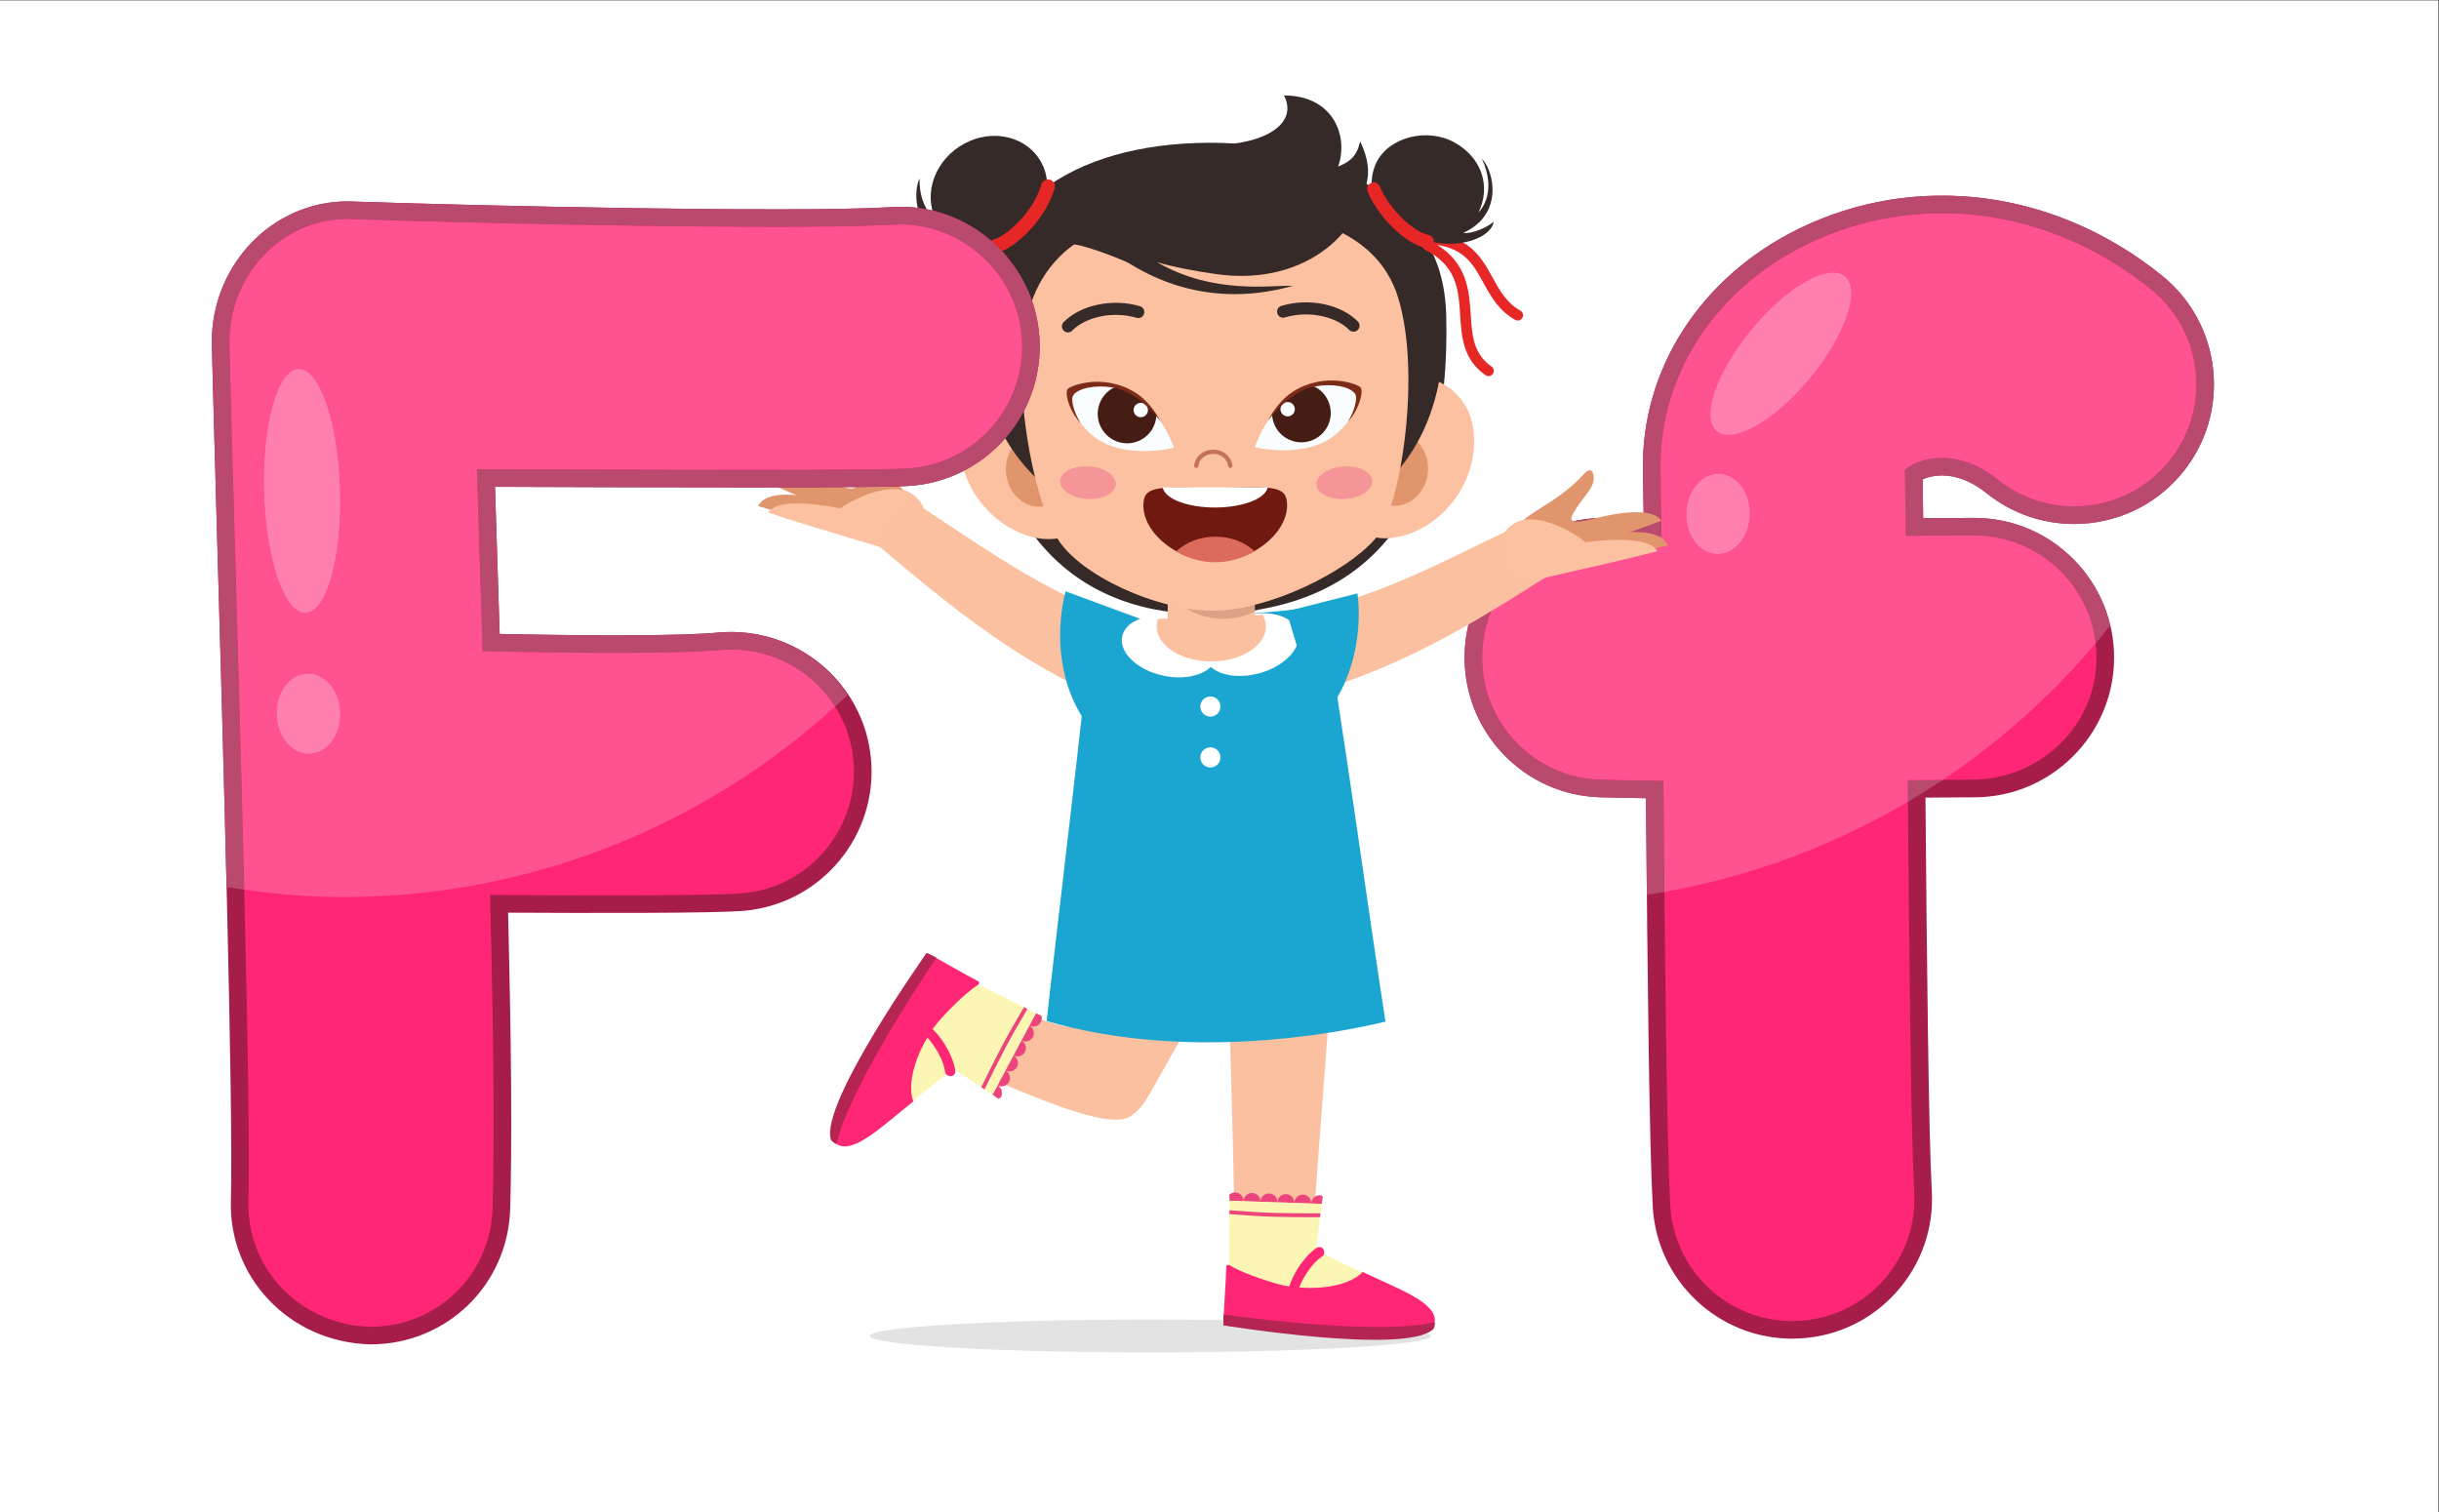 <?xml version="1.0" encoding="UTF-8" standalone="no"?>
<!-- Created with Inkscape (http://www.inkscape.org/) -->

<svg
   version="1.1"
   id="svg4748"
   width="3386.667"
   height="2099.773"
   viewBox="0 0 3386.667 2099.773"
   sodipodi:docname="f.svg"
   inkscape:version="1.2 (1:1.2.1+202207142221+cd75a1ee6d)"
   xmlns:inkscape="http://www.inkscape.org/namespaces/inkscape"
   xmlns:sodipodi="http://sodipodi.sourceforge.net/DTD/sodipodi-0.dtd"
   xmlns="http://www.w3.org/2000/svg"
   xmlns:svg="http://www.w3.org/2000/svg">
  <rect x="0" y="0" width="3386.667" height="2099.773" fill="#333333" stroke="none"/>
  <defs
     id="defs4752" />
  <sodipodi:namedview
     id="namedview4750"
     pagecolor="#ffffff"
     bordercolor="#000000"
     borderopacity="0.25"
     inkscape:showpageshadow="2"
     inkscape:pageopacity="0.0"
     inkscape:pagecheckerboard="0"
     inkscape:deskcolor="#d1d1d1"
     showgrid="false"
     inkscape:zoom="0.3809055"
     inkscape:cx="1546.3153"
     inkscape:cy="1050.1292"
     inkscape:window-width="1920"
     inkscape:window-height="1031"
     inkscape:window-x="0"
     inkscape:window-y="25"
     inkscape:window-maximized="1"
     inkscape:current-layer="g4756">
    <inkscape:page
       x="0"
       y="0"
       id="page4754"
       width="3386.667"
       height="2099.773" />
  </sodipodi:namedview>
  <g
     id="g4756"
     inkscape:groupmode="layer"
     inkscape:label="Page 1"
     transform="matrix(1.333,0,0,-1.333,0,2099.773)">
    <g
       id="g4758"
       transform="scale(0.1)">
      <path
         d="M 0,0 H 25400 V 15748.3 H 0 Z"
         style="fill:#ffffff;fill-opacity:1;fill-rule:nonzero;stroke:none"
         id="path4760" />
      <path
         d="m 23053.6,11901.9 c -41.2,386.5 -230.1,733.8 -532.3,978.5 -1113.5,900.1 -2565.2,1086.4 -3787.9,486.4 -1021.3,-501.7 -1641.4,-1467.3 -1618.7,-2520.4 2.4,-118.5 4.7,-288.6 7.1,-498.3 -128.3,2.4 -263.5,5.2 -410.4,8.6 -794.1,0 -1432.9,-621.6 -1454.4,-1415.21 -10.5,-388.93 130.7,-758.26 398,-1041.1 267.6,-282.38 628.8,-443.39 1017,-453.9 162.9,-4.29 320.4,-7.64 474,-10.03 15,-1841.86 34.1,-3603.96 70.2,-4255.16 43,-771.1 680.8,-1375.1 1452.4,-1375.1 l 81.1,2.4 c 388.6,21 745.3,192.6 1004.2,482.1 259.7,290 390.6,663.2 369.2,1051.1 -32.6,579.6 -51.7,2373.7 -66,4100.88 0,0 501.7,2.87 509.1,3.33 798.8,0 1451.7,649.79 1455.6,1448.19 1.9,388.43 -148.1,754.41 -422.1,1030.58 -274.1,276.62 -639.3,430.02 -1029,431.92 -177.2,0 -356.9,-1 -537.7,-1.9 -1.7,155.7 -3.4,291.9 -5.3,403.7 154.3,69.8 404,66.4 663.7,-142.4 624.7,-503.6 1542.8,-407 2046.3,216.9 244.7,302 356.7,681.4 315.9,1068.9"
         style="fill:#a71d4a;fill-opacity:1;fill-rule:nonzero;stroke:none"
         id="path4762" />
      <path
         d="m 22871,11882.3 c -35.8,337.8 -201.1,641.6 -465.1,855.2 -1057.3,854.7 -2433.8,1032.5 -3591.7,464.4 -956.6,-469.7 -1537.3,-1370.8 -1516.1,-2351.6 3.1,-153 6.3,-390.9 9.4,-688.6 -184.7,2.4 -379.4,6.2 -596.1,11.5 -694,0 -1252.3,-543.23 -1270.9,-1236.96 -9.3,-339.72 114.2,-662.71 347.6,-909.73 233.9,-246.52 549.4,-387.48 888.9,-396.56 226.2,-6.21 441.7,-10.02 651,-12.4 14.6,-1823.71 33.7,-3744.95 71.4,-4426.25 37.5,-674.1 594.9,-1201.6 1269.2,-1201.6 l 71,1.9 c 339.5,18.6 651.2,168.2 877.7,421.4 226.7,253.2 341.4,579.6 322.5,918.8 -33,590.5 -52.1,2385.1 -67.6,4293.37 0,0 673.9,3.83 694,4.32 697.8,16.59 1268.8,567.6 1272.1,1265.65 3.3,700.92 -564.5,1274.76 -1267.6,1278.06 -236.5,0 -476.8,-1.4 -719.3,-3.3 -2.8,288.1 -5.7,524.1 -8.8,686.1 17.9,16.7 49.2,40.6 92.2,61.6 202.8,99.9 538.9,109.9 871.7,-158.6 545.7,-440.1 1348.3,-355.5 1788.6,189.7 213.8,263.7 311.8,595.3 275.9,933.6"
         style="fill:#ff2775;fill-opacity:1;fill-rule:nonzero;stroke:none"
         id="path4764" />
      <path
         d="m 17146.9,7319.85 c -0.3,38.79 -0.6,77.67 -0.9,116.61 -153.6,2.39 -311.1,5.74 -474,10.03 -388.2,10.51 -749.4,171.52 -1017,453.9 -257.9,272.9 -398.4,626.31 -398.5,1000.15 0.1,-373.84 140.6,-727.25 398.5,-1000.15 267.6,-282.38 628.8,-443.39 1017,-453.9 162.9,-4.29 320.4,-7.64 474,-10.03 0.3,-38.89 0.6,-77.79 0.9,-116.61 m 4455.2,2602.46 c -0.1,0.14 -0.2,0.24 -0.4,0.37 0.1,-0.11 0.3,-0.25 0.4,-0.37"
         style="fill:#ffffff;fill-opacity:1;fill-rule:nonzero;stroke:none"
         id="path4766" />
      <path
         d="m 17154.9,6430.36 c -2.8,291.75 -5.5,588.26 -8,889.49 -0.3,38.82 -0.6,77.72 -0.9,116.61 -153.6,2.39 -311.1,5.74 -474,10.03 -388.2,10.51 -749.4,171.52 -1017,453.9 -257.9,272.9 -398.4,626.31 -398.5,1000.15 0,13.62 0.2,27.27 0.5,40.95 21.5,793.61 660.3,1415.21 1454.4,1415.21 146.9,-3.4 282.1,-6.2 410.4,-8.6 v 0 0 c -2.4,209.7 -4.7,379.8 -7.1,498.3 -0.4,18.5 -0.6,37 -0.6,55.5 -0.2,1031.4 616,1972 1619.3,2464.9 475.1,233.1 984.5,347.5 1495.5,347.5 804,0 1611.5,-283.5 2292.4,-833.9 302.2,-244.7 491.1,-592 532.3,-978.5 5.5,-52.3 8.2,-104.3 8.2,-156.1 0,-332.3 -112.4,-651.5 -324.1,-912.8 -286.6,-355.1 -707.5,-539.4 -1132.2,-539.4 -321.4,0 -645,105.6 -914.1,322.5 -166.3,133.7 -328.4,183.1 -464,183.1 -76.3,0 -144.1,-15.6 -199.7,-40.7 v 0 0 c 1.9,-111.8 3.6,-248 5.3,-403.7 180.8,0.9 360.5,1.9 537.7,1.9 389.7,-1.9 754.9,-155.3 1029,-431.92 0.6,-0.7 1.3,-1.4 2,-2.1 0.2,-0.13 0.3,-0.23 0.4,-0.37 190.7,-193.1 316.8,-431.2 377.2,-688.71 -49,-61.76 -98.9,-122.71 -149.7,-182.87 -74,628.33 -608.6,1119.37 -1258.9,1122.47 -236.5,0 -476.8,-1.4 -719.3,-3.3 -2.8,288.1 -5.7,524.1 -8.8,686.1 17.9,16.7 49.2,40.6 92.2,61.6 79.8,39.3 180.2,64.7 292.9,64.7 173.8,0 376.9,-60.4 578.8,-223.3 235,-189.5 517.8,-281.7 798.6,-281.8 371.3,0 739.3,161.1 990,471.5 213.8,263.7 311.8,595.3 275.9,933.6 -35.8,337.8 -201.1,641.6 -465.1,855.2 -647.3,523.3 -1414.3,792.8 -2177.4,792.8 -483.5,0 -965.3,-108.1 -1414.3,-328.4 -956.6,-469.7 -1537.3,-1370.8 -1516.1,-2351.6 3.1,-153 6.3,-390.9 9.4,-688.6 -184.7,2.4 -379.4,6.2 -596.1,11.5 -694,0 -1252.3,-543.23 -1270.9,-1236.96 -9.3,-339.72 114.2,-662.71 347.6,-909.73 233.9,-246.52 549.4,-387.48 888.9,-396.56 226.2,-6.21 441.7,-10.02 651,-12.4 3.1,-385.47 6.4,-775.35 10,-1156.9 -60.8,-10.8 -121.9,-20.91 -183.1,-30.29 m 2719.2,968.78 c -0.7,75.17 -1.3,150.44 -1.9,226.03 0,0 185.6,1.05 364.8,2.13 -118.6,-79.33 -239.7,-155.44 -362.9,-228.16"
         style="fill:#b94a6e;fill-opacity:1;fill-rule:nonzero;stroke:none"
         id="path4768" />
      <path
         d="m 17338,6460.65 c -3.6,381.55 -6.9,771.43 -10,1156.9 -209.3,2.38 -424.8,6.19 -651,12.4 -339.5,9.08 -655,150.04 -888.9,396.56 -233.4,247.02 -356.9,570.01 -347.6,909.73 18.6,693.73 576.9,1236.96 1270.9,1236.96 216.7,-5.3 411.4,-9.1 596.1,-11.5 -3.1,297.7 -6.3,535.6 -9.4,688.6 -21.2,980.8 559.5,1881.9 1516.1,2351.6 449,220.3 930.8,328.4 1414.3,328.4 763.1,0 1530.1,-269.5 2177.4,-792.8 264,-213.6 429.3,-517.4 465.1,-855.2 35.9,-338.3 -62.1,-669.9 -275.9,-933.6 -250.7,-310.4 -618.7,-471.5 -990,-471.5 -280.8,0.1 -563.6,92.3 -798.6,281.8 -201.9,162.9 -405,223.3 -578.8,223.3 -112.7,0 -213.1,-25.4 -292.9,-64.7 -43,-21 -74.3,-44.9 -92.2,-61.6 3.1,-162 6,-398 8.8,-686.1 242.5,1.9 482.8,3.3 719.3,3.3 650.3,-3.1 1184.9,-494.14 1258.9,-1122.47 -461.1,-545.86 -997.3,-1025.5 -1592.6,-1423.43 -179.2,-1.08 -364.8,-2.13 -364.8,-2.13 0.6,-75.59 1.2,-150.86 1.9,-226.03 -768.9,-453.7 -1624.3,-776.3 -2536.1,-938.49 m 562.6,4355.65 c -180,0 -329.6,-181.5 -335.7,-409.5 -6.3,-231 137.2,-422.26 320.4,-427.17 2.4,-0.07 4.8,-0.1 7.2,-0.1 180,0 329.7,181.57 335.8,409.57 6.1,231 -137.3,422.2 -320.5,427.1 -2.4,0.1 -4.8,0.1 -7.2,0.1 m 1195,2097.5 c -209.2,0 -552.5,-232 -851.5,-594.2 -368.5,-446.3 -530.1,-921.3 -361,-1060.9 31.8,-26.3 73.2,-38.8 121.8,-38.8 209.1,0 552.5,232 851.5,594.2 368.4,446.3 530.1,921.3 361,1060.9 -31.9,26.3 -73.2,38.8 -121.8,38.8"
         style="fill:#ff5291;fill-opacity:1;fill-rule:nonzero;stroke:none"
         id="path4770" />
      <path
         d="m 18004.9,11219.9 c -48.6,0 -90,12.5 -121.8,38.8 -169.1,139.6 -7.5,614.6 361,1060.9 299,362.2 642.3,594.2 851.5,594.2 48.6,0 89.9,-12.5 121.8,-38.8 169.1,-139.6 7.4,-614.6 -361,-1060.9 -299,-362.2 -642.4,-594.2 -851.5,-594.2"
         style="fill:#ff7fad;fill-opacity:1;fill-rule:nonzero;stroke:none"
         id="path4772" />
      <path
         d="m 17892.5,9979.53 c -2.4,0 -4.8,0.03 -7.2,0.1 -183.2,4.91 -326.7,196.17 -320.4,427.17 6.1,228 155.7,409.5 335.7,409.5 2.4,0 4.8,0 7.2,-0.1 183.2,-4.9 326.6,-196.1 320.5,-427.1 -6.1,-228 -155.8,-409.57 -335.8,-409.57"
         style="fill:#ff7fad;fill-opacity:1;fill-rule:nonzero;stroke:none"
         id="path4774" />
      <path
         d="m 8686.39,10706.1 c -332.64,108.3 -618.48,143.6 -705.27,26.1 171.08,-83.1 926.82,-401.8 1393.69,-567 56.77,-20.2 185.59,269.3 124.86,340.2 -41.42,201.1 -401.25,302.3 -682.2,658.7 -80.34,101.8 -109.75,-1.3 -104.2,-61.2 9.95,-107.2 111.85,-191.5 193.42,-366.6 57.64,-123.7 -126.88,-60.6 -220.3,-30.2"
         style="fill:#e0956c;fill-opacity:1;fill-rule:nonzero;stroke:none"
         id="path4776" />
      <path
         d="m 7896.98,10479.6 c 202.57,-59.1 504.73,-148.6 1077.19,-330.5 169.44,-53.8 243.69,205.7 177.73,228.3 -341.58,117 -1122.58,371.3 -1254.92,102.2"
         style="fill:#e0956c;fill-opacity:1;fill-rule:nonzero;stroke:none"
         id="path4778" />
      <path
         d="m 8001.35,10412.2 c 199.52,-68.8 677.6,-213 1240.77,-380.5 283.89,-84.47 577.88,374.6 249.66,580.6 -196.86,123.7 -578,-37.2 -736.77,-156.2 -340.09,66.5 -678.78,84.5 -753.66,-43.9"
         style="fill:#fcc1a0;fill-opacity:1;fill-rule:nonzero;stroke:none"
         id="path4780" />
      <path
         d="m 15064.6,12469.5 c 58.1,-2310.1 -1051.7,-3080.96 -2441,-3114.08 -1334.6,-31.82 -2489.8,791.78 -2417,3128.88 40.4,1295.1 1175.2,1560.6 2405.6,1563.6 1230.4,3 2419.9,-283 2452.4,-1578.4"
         style="fill:#352a27;fill-opacity:1;fill-rule:nonzero;stroke:none"
         id="path4782" />
      <path
         d="m 11983.1,1663 c -1613.8,0 -2922.11,76.7 -2922.11,171.3 0,94.7 1308.31,171.4 2922.11,171.4 1613.8,0 2922.1,-76.7 2922.1,-171.4 0,-94.6 -1308.3,-171.3 -2922.1,-171.3"
         style="fill:#e3e3e3;fill-opacity:1;fill-rule:nonzero;stroke:none"
         id="path4784" />
      <path
         d="m 10026.6,5405.9 c -72.56,-186.4 -205.91,-452.3 -265.08,-647.3 954.28,-418.5 1772.18,-785.7 2009.58,-638 157.5,98.1 196,234.4 544.8,836.2 177.3,306.1 486.7,407.7 492.5,183.5 21.3,-837.3 54.3,-1925.1 63.6,-2895.7 292.6,-15.9 495.8,-94.6 749.3,-31.8 0,0 220.2,2985.3 319.4,4213.26 -493.1,55.67 -1589.1,159.67 -2119.3,98.06 -176,-390.89 -440.7,-1017.12 -624.4,-1447.62 -38.8,-91 -523.6,126.7 -1170.4,329.4"
         style="fill:#fac09f;fill-opacity:1;fill-rule:nonzero;stroke:none"
         id="path4786" />
      <path
         d="m 9150.4,10066.4 c -59.43,50.1 322.58,484.9 379.5,447.9 850.5,-552.7 1439.8,-1001.58 2385,-1284.63 -123.8,-259.74 -249,-512.75 -376.8,-770.54 -920.5,388.56 -1602.76,945.68 -2387.7,1607.27"
         style="fill:#fac09f;fill-opacity:1;fill-rule:nonzero;stroke:none"
         id="path4788" />
      <path
         d="m 11318.2,8216.54 566.6,1085.49 -784.2,290.08 c -87.4,-325.5 -116.5,-907.75 217.6,-1375.57"
         style="fill:#1ba6d2;fill-opacity:1;fill-rule:nonzero;stroke:none"
         id="path4790" />
      <path
         d="m 16097,9736.42 c 65.5,41.86 -217.2,571.38 -278.4,542.18 -915.8,-436.29 -1558.9,-803.94 -2533.1,-960.52 88.8,-273.76 179.6,-541.01 272.6,-813.34 963.4,264.41 1673.9,678.78 2538.9,1231.68"
         style="fill:#fac09f;fill-opacity:1;fill-rule:nonzero;stroke:none"
         id="path4792" />
      <path
         d="m 13773.3,9449.01 c -404.9,-92.18 -1548.4,-142.25 -2401.7,-158.14 -48.9,-633.28 -393.6,-3471.2 -469.2,-4176.27 1402.3,-407.1 2905.2,-156.2 3529.5,-5.6 -185.8,1199 -436.8,3070.68 -658.6,4340.01"
         style="fill:#1ba6d2;fill-opacity:1;fill-rule:nonzero;stroke:none"
         id="path4794" />
      <path
         d="m 12546,8912.35 c 39.2,-166.87 289.5,-246.31 558.9,-177.41 269.5,68.88 456.1,259.98 416.9,426.85 -39.3,166.88 -289.5,246.32 -559,177.45 -269.4,-68.91 -456,-260.01 -416.8,-426.89"
         style="fill:#ffffff;fill-opacity:1;fill-rule:nonzero;stroke:none"
         id="path4796" />
      <path
         d="m 12674,8915.32 c -32,-168.51 -278.6,-259.54 -550.7,-203.32 -272.2,56.23 -466.8,238.45 -434.7,406.97 32,168.55 278.6,259.57 550.7,203.35 272.1,-56.23 466.8,-238.44 434.7,-407"
         style="fill:#ffffff;fill-opacity:1;fill-rule:nonzero;stroke:none"
         id="path4798" />
      <path
         d="m 13186.8,9227.29 c 0,43.15 -13.7,83.93 -35.1,122.35 -317,-22.13 -703.1,-35.32 -1089.4,-44.67 -8.5,-25.07 -13.5,-50.96 -13.5,-77.68 0,-201.89 254.8,-365.57 569,-365.57 314.2,0 569,163.68 569,365.57"
         style="fill:#fac09f;fill-opacity:1;fill-rule:nonzero;stroke:none"
         id="path4800" />
      <path
         d="m 13071.4,9793.33 v -594.16 c 1,-128.46 -199.3,-234.1 -449.9,-235.94 -250.6,-1.8 -456.7,100.89 -457.6,229.35 v 600.75 h 907.5"
         style="fill:#fac09f;fill-opacity:1;fill-rule:nonzero;stroke:none"
         id="path4802" />
      <path
         d="m 13071.4,9382.41 v 11.89 c 10.2,1.58 20.2,3.19 30.2,4.87 -9.8,-5.82 -19.8,-11.41 -30.2,-16.76"
         style="fill:#e1d4d1;fill-opacity:1;fill-rule:nonzero;stroke:none"
         id="path4804" />
      <path
         d="m 13071.4,9394.3 v 57.03 c 49,12.29 98.2,26.24 147.4,41.7 -32.6,-35.46 -72.1,-67.11 -117.2,-93.86 -10,-1.68 -20,-3.29 -30.2,-4.87"
         style="fill:#3d2722;fill-opacity:1;fill-rule:nonzero;stroke:none"
         id="path4806" />
      <path
         d="m 12741.1,9305.46 c -148.7,0 -284.2,41.66 -386.5,110.1 95.7,-15.5 190,-23.9 280.3,-23.9 6.5,0 13,0.04 19.3,0.13 131.3,1.76 273,23.34 417.2,59.54 v -57.03 -11.89 c -93.6,-48.5 -207.4,-76.95 -330.3,-76.95"
         style="fill:#dda184;fill-opacity:1;fill-rule:nonzero;stroke:none"
         id="path4808" />
      <path
         d="m 15320.2,10896.4 c -129.9,-490.3 -608.4,-796.4 -967,-746.8 -358.6,49.5 -425.8,452.6 -360.5,925.2 65.4,472.7 409.2,816.8 767.6,766.1 490,-69.5 681.9,-483.7 559.9,-944.5"
         style="fill:#fcc1a0;fill-opacity:1;fill-rule:nonzero;stroke:none"
         id="path4810" />
      <path
         d="m 14871.4,10814.5 c -28.7,-207.2 -200.1,-354.7 -382.9,-329.5 -182.7,25.3 -307.7,213.8 -279,421 28.7,207.3 200.1,354.7 382.7,329.5 182.9,-25.2 307.7,-213.7 279.2,-421"
         style="fill:#e0956c;fill-opacity:1;fill-rule:nonzero;stroke:none"
         id="path4812" />
      <path
         d="m 10032.8,10883.5 c 132.2,-489.6 612.3,-793.4 970.6,-742.1 358.4,51.3 423.5,454.7 356,927 -67.7,472.3 -413.2,814.8 -771.4,762.3 -489.5,-71.8 -679.44,-487 -555.2,-947.2"
         style="fill:#fcc1a0;fill-opacity:1;fill-rule:nonzero;stroke:none"
         id="path4814" />
      <path
         d="m 10482,10803.8 c 29.7,-207 201.8,-353.7 384.5,-327.6 182.6,26.2 306.6,215.2 276.9,422.4 -29.7,207 -201.8,353.7 -384.3,327.6 -182.7,-26.1 -306.7,-215.3 -277.1,-422.4"
         style="fill:#e0956c;fill-opacity:1;fill-rule:nonzero;stroke:none"
         id="path4816" />
      <path
         d="m 15042.4,12392.5 c 19.5,-1571.2 -993.6,-2275.2 -2375.7,-2271.1 -1382.1,4 -2502.3,713.5 -2476.9,2284.6 18.8,1160.8 951.3,1850.1 2397.9,1859 1375.4,8.5 2440.1,-692.3 2454.7,-1872.5"
         style="fill:#352a27;fill-opacity:1;fill-rule:nonzero;stroke:none"
         id="path4818" />
      <path
         d="m 14560.6,12661.8 c 247.7,-778.7 37.5,-2202.4 -233.2,-2520 -287.1,-336.96 -1085.6,-742.12 -1673.2,-750.01 -611.1,-8.21 -1411.9,377.2 -1636.1,745.61 -265.2,436 -496.2,1681.3 -305.4,2367.9 230.3,828.5 1017.5,1060.6 1974.7,1063.9 895.4,3.1 1654.2,-219.2 1873.2,-907.4"
         style="fill:#fcc1a0;fill-opacity:1;fill-rule:nonzero;stroke:none"
         id="path4820" />
      <path
         d="m 11042.5,10742.6 c -6.1,-93.5 118.9,-177.7 279.2,-188.1 160.3,-10.4 295.1,56.9 301.2,150.4 6.1,93.5 -119,177.8 -279.2,188.2 -160.3,10.4 -295.2,-57 -301.2,-150.5"
         style="fill:#f69597;fill-opacity:1;fill-rule:nonzero;stroke:none"
         id="path4822" />
      <path
         d="m 13714.2,10701.6 c 7.1,-93.5 142.6,-159.4 302.8,-147.4 160.1,12.1 284.3,97.6 277.3,191 -7.1,93.5 -142.7,159.4 -302.8,147.4 -160.2,-12.1 -284.3,-97.6 -277.3,-191"
         style="fill:#f69597;fill-opacity:1;fill-rule:nonzero;stroke:none"
         id="path4824" />
      <path
         d="m 13401.1,10551.3 c -31.1,160.5 -277.7,118.3 -680.7,120 -21.1,0.1 -103.1,-0.1 -124.2,-0.3 -402.9,-3.7 -649.7,37.3 -680.1,-123.3 -58.5,-309.3 331.3,-646.08 740.6,-646.32 h 7 c 409.3,2.24 797.5,340.92 737.4,649.92"
         style="fill:#6f1911;fill-opacity:1;fill-rule:nonzero;stroke:none"
         id="path4826" />
      <path
         d="m 12663.7,9894.95 h -7.1 c -132.7,0.16 -270.4,37.44 -398.7,107.55 l -7.8,4.1 6.6,5.9 c 106.1,95.6 249.2,148.5 402.9,148.9 153.5,0.3 296.9,-51.9 403.7,-146.9 l 6.6,-5.9 -7.8,-4.2 c -128.2,-70.65 -265.9,-108.64 -398.4,-109.45"
         style="fill:#dd6b5b;fill-opacity:1;fill-rule:nonzero;stroke:none"
         id="path4828" />
      <path
         d="m 12658.9,10464.9 c -281.6,-0.6 -516.2,86.1 -545.8,201.9 l -1.8,8.4 h 1094.1 l -1.7,-5.8 c -29.3,-115.9 -263.5,-203.8 -544.8,-204.5"
         style="fill:#ffffff;fill-opacity:1;fill-rule:nonzero;stroke:none"
         id="path4830" />
      <path
         d="m 12815.7,10877.8 c -10.7,0 -20.1,7.7 -22,18.6 -13,77.2 -74.2,126.9 -155.9,126.7 -82.2,-0.2 -144.5,-51.3 -155.1,-127.1 -1.8,-12.1 -13.1,-20.6 -25.1,-18.9 -12.2,1.7 -20.7,12.9 -19,25.1 13.7,97.1 95.5,165.1 199.1,165.3 103,0.3 183.3,-65.5 199.9,-163.7 2,-12.2 -6.1,-23.6 -18.2,-25.7 l -3.7,-0.3"
         style="fill:#c4735b;fill-opacity:1;fill-rule:nonzero;stroke:none"
         id="path4832" />
      <path
         d="m 14095.2,12296.6 c 17.3,-1.1 34.9,4.9 48.1,18 24.7,24.4 25,64.2 0.6,89 -177.5,179.8 -512.4,247.8 -796.1,162 -33.4,-10.2 -52.1,-45.3 -42.1,-78.5 10.2,-33.5 45.4,-52.2 78.5,-42 237.9,72.2 526,16.4 670.1,-129.9 11.3,-11.4 25.9,-17.7 40.9,-18.6"
         style="fill:#352a27;fill-opacity:1;fill-rule:nonzero;stroke:none"
         id="path4834" />
      <path
         d="m 11128.7,12289.4 c -17.2,-1.2 -34.8,4.7 -48.1,17.8 -24.9,24.2 -25.4,64.1 -1.1,88.9 176.7,180.7 511.2,250.3 795.4,165.9 33.3,-10 52.3,-45.1 42.4,-78.3 -10,-33.5 -45.1,-52.4 -78.3,-42.4 -238.2,71.1 -526,13.9 -669.5,-133.1 -11.2,-11.5 -25.8,-17.8 -40.8,-18.8"
         style="fill:#352a27;fill-opacity:1;fill-rule:nonzero;stroke:none"
         id="path4836" />
      <path
         d="m 14216.5,13883.5 c -25.6,-113 -1013.2,-199.1 -1586.2,-232.9 -527,-31 -1274.5,-68.4 -1497.6,-442.2 107.5,16.7 512.6,-144 606.4,-187.6 86.6,-40.2 739.9,-526.5 1726.7,-246.5 -210.3,10 -819.6,-97.2 -1412.4,246.2 154.1,-46.5 376.9,-89.9 609,-123.2 992,-142.5 1568,522.1 1554.1,986.2"
         style="fill:#352a27;fill-opacity:1;fill-rule:nonzero;stroke:none"
         id="path4838" />
      <path
         d="m 12229,11087.9 c 0,0 -391.1,-98.4 -701.9,37.5 -251,109.8 -414.8,398.2 -364.6,509.9 48.5,108 392,160.6 619.3,27.4 320.8,-188 447.2,-574.8 447.2,-574.8"
         style="fill:#f9fdff;fill-opacity:1;fill-rule:nonzero;stroke:none"
         id="path4840" />
      <path
         d="m 11601.4,11713.5 c 3.5,1.8 7.2,2.6 10.7,4.2 62.4,-13.9 123.5,-35.7 178.3,-67.9 103.2,-60.4 187.6,-139.7 256,-221.4 -4.4,-106.9 -63.2,-208.5 -165.3,-260.8 -150.7,-77.3 -335.6,-17.7 -412.8,133.1 -77.3,150.7 -17.7,335.6 133.1,412.8"
         style="fill:#461d14;fill-opacity:1;fill-rule:nonzero;stroke:none"
         id="path4842" />
      <path
         d="m 11949.7,11514.6 c 18.9,-36.8 4.3,-81.9 -32.4,-100.7 -36.8,-18.9 -81.9,-4.4 -100.8,32.4 -18.8,36.8 -4.2,81.9 32.5,100.7 36.8,18.9 81.9,4.4 100.7,-32.4"
         style="fill:#f9fdff;fill-opacity:1;fill-rule:nonzero;stroke:none"
         id="path4844" />
      <path
         d="m 11257.3,11343.7 c -59.3,86.5 -107.1,237 -80.6,285.2 14.7,26.7 51.9,54 108.1,72 128.9,41.1 338.3,36.6 489,-51.7 112.2,-65.7 220.3,-161.6 315.5,-286.8 -57.4,111.7 -154.9,233.8 -265,301.4 -337.4,207.3 -689.9,67.6 -706.5,30.7 -29.1,-64.7 38.9,-250.3 139.5,-350.8"
         style="fill:#7c2b18;fill-opacity:1;fill-rule:nonzero;stroke:none"
         id="path4846" />
      <path
         d="m 13071.5,11092.9 c 0,0 392.2,-94.1 701.5,45.2 249.8,112.5 410.4,402.7 359,513.9 -49.7,107.4 -393.8,156.2 -619.6,20.5 -318.7,-191.5 -440.9,-579.6 -440.9,-579.6"
         style="fill:#f9fdff;fill-opacity:1;fill-rule:nonzero;stroke:none"
         id="path4848" />
      <path
         d="m 13692.2,11725.3 c -3.5,1.8 -7.2,2.5 -10.8,4.1 -62.2,-14.6 -123,-37.1 -177.5,-69.8 -102.5,-61.6 -186,-141.8 -253.5,-224.3 5.5,-106.8 65.5,-207.8 168.1,-258.9 151.6,-75.6 335.8,-14 411.4,137.6 75.6,151.6 13.9,335.7 -137.7,411.3"
         style="fill:#461d14;fill-opacity:1;fill-rule:nonzero;stroke:none"
         id="path4850" />
      <path
         d="m 13346.1,11522.6 c -18.5,-37 -3.4,-82 33.6,-100.4 36.9,-18.4 81.9,-3.4 100.3,33.6 18.5,36.9 3.4,81.9 -33.5,100.3 -37,18.5 -82,3.4 -100.4,-33.5"
         style="fill:#f9fdff;fill-opacity:1;fill-rule:nonzero;stroke:none"
         id="path4852" />
      <path
         d="m 14040.4,11359.4 c 58.3,87.1 104.4,238 77.4,286 -15,26.5 -52.5,53.5 -108.8,70.7 -129.4,39.8 -338.7,33 -488.5,-57 -111.4,-66.9 -218.5,-164 -312.3,-290.3 56.1,112.4 152.4,235.5 261.7,304.3 335.1,211.1 689.1,75.2 706.1,38.5 29.8,-64.4 -36.2,-250.7 -135.6,-352.2"
         style="fill:#7c2b18;fill-opacity:1;fill-rule:nonzero;stroke:none"
         id="path4854" />
      <path
         d="m 15837.3,12515.8 c -144.8,81.9 -214.7,208.9 -288.9,343.5 -122.1,221.7 -248.4,451.1 -703.8,461.9 -30.6,1.3 -55.6,-23.4 -56.3,-53.8 -0.6,-22.1 14.3,-38 33,-47.1 -11.9,-26.6 -1.8,-58.1 24.6,-71.3 331.2,-166.8 347,-414.8 363.9,-677.1 14.7,-228.5 29.9,-464.9 264.3,-628.3 10.8,-7.5 23.2,-10.7 35.3,-9.8 15.9,1.1 31.4,9.3 41.3,23.5 17.4,24.9 11.2,59.1 -13.7,76.5 -190.9,133.2 -203.2,324 -217.3,545.2 -16,248.3 -37.9,526.2 -346.6,721 285.7,-43.6 376.4,-207.4 478.9,-393.8 78.3,-142 159.1,-288.9 331.2,-386.2 9.8,-5.5 20.4,-7.8 30.8,-7.1 17.9,1.3 34.7,11.2 44.2,27.9 14.8,26.5 5.6,60 -20.9,75"
         style="fill:#e72626;fill-opacity:1;fill-rule:nonzero;stroke:none"
         id="path4856" />
      <path
         d="m 15427.9,13456 c 194.4,211.9 118,526.3 8.6,642.6 154.8,-335.7 0.3,-524.1 -35.2,-559 129.2,264.5 39.2,564.8 -245.3,725.7 -288,162.8 -689.1,58.3 -818.3,-206.2 -129.2,-264.5 4.2,-595.2 297.9,-738.7 99.4,-48.5 204.3,-95.6 304.7,-91.8 276.7,-57.6 591.3,45.9 619.6,215.2 -65.9,-61.9 -229.8,-130.6 -317.2,-118.3 64.7,30.4 131.1,71.6 185.2,130.5"
         style="fill:#352a27;fill-opacity:1;fill-rule:nonzero;stroke:none"
         id="path4858" />
      <path
         d="m 14311.5,13852.3 c 26.4,-0.7 51.3,-16.6 61.9,-42.7 99.3,-242 361,-479.5 505.6,-504.3 37.5,-6.4 62.7,-42 56.2,-79.4 -6.4,-37.6 -41.8,-62.1 -79.4,-56.2 -207.4,35.5 -498.1,315.7 -609.6,587.7 -14.3,35.2 2.4,75.3 37.5,89.8 9.1,3.7 18.5,5.3 27.8,5.1"
         style="fill:#e72626;fill-opacity:1;fill-rule:nonzero;stroke:none"
         id="path4860" />
      <path
         d="m 14168.1,14279.8 c -32.8,-154.1 -105.4,-212.6 -228.8,-262.4 110.6,316.5 -49.4,740.1 -564.5,740.4 142.8,-272 -146.8,-511.3 -777.9,-521.3 -656.1,-10.4 -1511.6,-62.2 -1719,-742.4 117.5,23.2 631.4,-97.9 736.2,-145.1 96.9,-43.5 985,-522.9 1955.6,-260 -231.5,4.1 -907.8,-60.2 -1581.9,396.7 171.2,-48.4 417.7,-90.9 674.2,-121.3 1095.8,-130 1846.8,219.7 1506.1,915.4"
         style="fill:#352a27;fill-opacity:1;fill-rule:nonzero;stroke:none"
         id="path4862" />
      <path
         d="m 10411.8,13202.7 2.4,3.9 c 1.1,6.6 -3.2,11.8 -4.3,18 -0.9,6.1 1.5,12.2 -1.5,18 l -3.4,2.8 c -4.1,6.8 -10.7,9.8 -17.2,14.4 -6.1,4.3 -10.7,9.4 -17.9,11.1 l -3.8,2.4 c -293.9,46.4 -465.67,-206.1 -630.97,-451.7 -140.48,-208.8 -273.24,-406 -468.39,-417.5 l -7.68,-0.3 c -31.43,-1.9 -55.85,-28.6 -54.72,-60.2 1.33,-32.2 28.24,-57.2 60.32,-56 3.1,0.2 6.2,0.3 9.17,0.5 252.41,14.9 407.5,245.4 557.64,468.6 100.63,149.7 197.83,291.7 316.53,360.9 -131.5,-160.8 -183.67,-384.3 -233.76,-602.9 -66.9,-292.6 -130.21,-568.9 -370.88,-685.8 -28.88,-13.9 -40.9,-48.7 -26.83,-77.6 10.52,-21.8 32.83,-34 55.64,-32.7 7.37,0.5 14.93,2.3 21.96,5.9 290.85,141 363.29,457.8 433.47,764.2 65.6,286.6 127.5,557.1 356,675.6 l 3.3,3.9 c 6.2,3.8 9,10.1 13.3,15.9 4.6,6.3 9.8,11.1 11.6,18.6"
         style="fill:#e72626;fill-opacity:1;fill-rule:nonzero;stroke:none"
         id="path4864" />
      <path
         d="m 10824.1,14098.1 c 171.1,-259.7 75.9,-624.3 -212.5,-814.2 -288.4,-190 -660.89,-133.5 -831.94,126.3 -171.1,259.7 -75.96,624.3 212.44,814.3 288.4,189.9 660.9,133.4 832,-126.4"
         style="fill:#352a27;fill-opacity:1;fill-rule:nonzero;stroke:none"
         id="path4866" />
      <path
         d="m 10270.6,13223.4 c -65.3,-50.7 -293.11,-70.9 -471.33,28.9 -264.99,148.5 -291.93,489.3 -220.46,642.2 -12.54,-542.9 522.29,-640.1 691.79,-671.1"
         style="fill:#352a27;fill-opacity:1;fill-rule:nonzero;stroke:none"
         id="path4868" />
      <path
         d="m 10906.3,13882.3 c 9.6,1.3 19.6,0.8 29.5,-1.9 38.4,-10.7 60.8,-50.4 50.3,-88.7 -84.2,-304.3 -385.6,-610.3 -588.7,-670.6 -36.9,-10.3 -78.2,10.5 -89.6,48.6 -11.4,38.2 10.4,78.3 48.6,89.6 146,43.3 416.4,302 490.7,570.9 7.9,28.4 31.8,48.1 59.2,52.1"
         style="fill:#e72626;fill-opacity:1;fill-rule:nonzero;stroke:none"
         id="path4870" />
      <path
         d="m 13744.2,8235.38 -342.7,1147.95 738.9,187.2 c 43.9,-334.18 -3.6,-915.19 -396.2,-1335.15"
         style="fill:#1ba6d2;fill-opacity:1;fill-rule:nonzero;stroke:none"
         id="path4872" />
      <path
         d="m 12713.2,8391.28 c 0,-57.96 -47,-104.91 -105,-104.91 -57.9,0 -104.8,46.95 -104.8,104.91 0,57.93 46.9,104.89 104.8,104.89 58,0 105,-46.96 105,-104.89"
         style="fill:#ffffff;fill-opacity:1;fill-rule:nonzero;stroke:none"
         id="path4874" />
      <path
         d="m 12713.2,7861.62 c 0,-57.96 -47,-104.92 -105,-104.92 -57.9,0 -104.8,46.96 -104.8,104.92 0,57.93 46.9,104.88 104.8,104.88 58,0 105,-46.95 105,-104.88"
         style="fill:#ffffff;fill-opacity:1;fill-rule:nonzero;stroke:none"
         id="path4876" />
      <path
         d="m 13779.5,3287.4 c -10.1,4.4 -17.8,12.9 -29.4,13.3 -48.7,1.6 -89.5,-37.5 -91.1,-86.2 l 109.4,-4.6 c 2.5,18.4 6.4,45.9 11.1,77.5"
         style="fill:#ec457d;fill-opacity:1;fill-rule:nonzero;stroke:none"
         id="path4878" />
      <path
         d="m 13044.4,3323.8 c -48.7,1.6 -89.6,-36.8 -91.1,-85.5 l 176.4,-5.9 c 1.6,48.7 -36.6,89.8 -85.3,91.4"
         style="fill:#ec457d;fill-opacity:1;fill-rule:nonzero;stroke:none"
         id="path4880" />
      <path
         d="m 12867.9,3329.5 c -24.2,0.8 -46.4,-8.3 -62.8,-23.6 1.1,-28.7 2,-52.1 2.4,-62.7 l 145.8,-4.9 c 1.5,48.7 -36.7,89.6 -85.4,91.2"
         style="fill:#ec457d;fill-opacity:1;fill-rule:nonzero;stroke:none"
         id="path4882" />
      <path
         d="m 13220.8,3318 c -48.7,1.6 -89.5,-36.9 -91.1,-85.6 l 176.4,-6 c 1.6,48.7 -36.6,90 -85.3,91.6"
         style="fill:#ec457d;fill-opacity:1;fill-rule:nonzero;stroke:none"
         id="path4884" />
      <path
         d="m 13397.2,3312.3 c -48.7,1.5 -89.5,-37.2 -91.1,-85.9 l 176.4,-5.9 c 1.6,48.7 -36.6,90.2 -85.3,91.8"
         style="fill:#ec457d;fill-opacity:1;fill-rule:nonzero;stroke:none"
         id="path4886" />
      <path
         d="m 13573.7,3306.5 c -48.8,1.6 -89.6,-37.3 -91.2,-86 l 176.5,-6 c 1.6,48.7 -36.6,90.4 -85.3,92"
         style="fill:#ec457d;fill-opacity:1;fill-rule:nonzero;stroke:none"
         id="path4888" />
      <path
         d="m 13650.7,2286.6 c -4,-25.5 -833.1,33.8 -835.8,64.9 -21.9,259.9 -6.7,794.1 -7.4,891.7 l 960.9,-33.3 c -36.3,-268.9 -92,-760.1 -117.7,-923.3"
         style="fill:#fcf6b4;fill-opacity:1;fill-rule:nonzero;stroke:none"
         id="path4890" />
      <path
         d="m 13538.9,2824.1 c -14.3,61.1 -584.8,-49.9 -689.2,-33.1 -0.8,-141.5 -79.2,-370.7 -72.6,-563 4.6,-133.8 117.3,-230.1 240,-250.5 473.6,-79.1 1725.9,-319.5 1775.8,28.1 40.9,285.3 -707.3,491.1 -1254,818.5"
         style="fill:#fcf6b4;fill-opacity:1;fill-rule:nonzero;stroke:none"
         id="path4892" />
      <path
         d="m 12774.3,2566.3 c 8.3,10.7 31.8,12 49.6,-4.8 116.3,-65.6 300.4,-131.9 452.2,-176.5 51.7,-15.2 102.8,-26.7 153.1,-34.9 47,149.2 171.6,328.6 287.5,403.1 24.3,15.7 55.6,7.3 70.2,-18.3 14.6,-25.6 6.9,-59.1 -17.3,-74.5 -89.4,-57.4 -190.9,-200.9 -235.7,-321.1 309.1,-24.1 561.2,50.8 659.8,162.2 362.4,-173.2 755,-309.9 752.8,-505.6 -3.3,-299.8 -2201.8,-50.8 -2201.8,-50.8 1.7,180.1 26.6,459.1 29.6,621.2"
         style="fill:#ff2775;fill-opacity:1;fill-rule:nonzero;stroke:none"
         id="path4894" />
      <path
         d="m 12743.2,2058 c 1.1,-40 1.8,-78.6 1.5,-112.9 0,0 1899.1,-311.6 2185.4,-39.9 10.3,9.7 21.4,57.7 16,73 -520.9,-125.1 -1728.6,14.3 -2202.9,79.8"
         style="fill:#b42552;fill-opacity:1;fill-rule:nonzero;stroke:none"
         id="path4896" />
      <path
         d="m 12806,3103.2 c 390.5,-30.7 557.1,-31.9 944.4,-31.9 1.7,13.7 3.5,27.4 5.2,40.6 -390.9,0 -556.3,1 -949.1,31.9 -0.2,-13.6 -0.3,-25.2 -0.5,-40.6"
         style="fill:#ec457d;fill-opacity:1;fill-rule:nonzero;stroke:none"
         id="path4898" />
      <path
         d="m 10402.8,4304.2 c 8.3,7.1 19.4,10.2 24.8,20.5 22.9,43.1 5.8,96.9 -37.2,119.8 l -52.4,-96.2 c 15.4,-10.3 38.5,-26.1 64.8,-44.1"
         style="fill:#ec457d;fill-opacity:1;fill-rule:nonzero;stroke:none"
         id="path4900" />
      <path
         d="m 10759,4948.3 c 22.9,43 6.4,96.5 -36.7,119.4 l -83,-155.8 c 43.1,-22.9 96.8,-6.7 119.7,36.4"
         style="fill:#ec457d;fill-opacity:1;fill-rule:nonzero;stroke:none"
         id="path4902" />
      <path
         d="m 10841.8,5104.1 c 11.4,21.4 12.9,45.4 6.4,66.9 -26.2,11.6 -47.6,21.1 -57.3,25.4 l -68.6,-128.7 c 43.1,-22.9 96.7,-6.6 119.5,36.4"
         style="fill:#ec457d;fill-opacity:1;fill-rule:nonzero;stroke:none"
         id="path4904" />
      <path
         d="m 10676.2,4792.4 c 22.8,43 6.2,96.6 -36.9,119.5 l -83,-155.8 c 43.1,-22.9 97,-6.8 119.9,36.3"
         style="fill:#ec457d;fill-opacity:1;fill-rule:nonzero;stroke:none"
         id="path4906" />
      <path
         d="m 10593.3,4636.5 c 22.9,43 6.1,96.7 -37,119.6 l -82.9,-155.8 c 43,-22.9 97,-6.9 119.9,36.2"
         style="fill:#ec457d;fill-opacity:1;fill-rule:nonzero;stroke:none"
         id="path4908" />
      <path
         d="m 10510.5,4480.6 c 22.8,43.1 5.9,96.8 -37.1,119.7 l -83,-155.8 c 43,-22.9 97.2,-6.9 120.1,36.1"
         style="fill:#ec457d;fill-opacity:1;fill-rule:nonzero;stroke:none"
         id="path4910" />
      <path
         d="m 9560.76,4860.4 c -21.12,14.8 397.12,733.1 426.21,721.8 243.03,-94.7 715.93,-343.5 803.93,-385.8 L 10338,4348.3 c -225.4,150.9 -641.95,417.1 -777.24,512.1"
         style="fill:#fcf6b4;fill-opacity:1;fill-rule:nonzero;stroke:none"
         id="path4912" />
      <path
         d="m 10092.7,4724.1 c 61.1,-14 212.5,547.1 273.6,633.5 -126.7,63 -298.1,234.3 -473.57,312.9 -122.21,54.8 -258.26,-4 -330.61,-105.2 -279.45,-390.4 -1046.56,-1409.1 -756.39,-1606.9 238.14,-162.3 752.3,418.9 1286.97,765.7"
         style="fill:#fcf6b4;fill-opacity:1;fill-rule:nonzero;stroke:none"
         id="path4914" />
      <path
         d="m 10197.7,5524.2 c 6,-12.2 -3.2,-33.9 -26.2,-42.4 -110,-75.6 -250.64,-211.8 -357.48,-328.4 -36.4,-39.7 -69.2,-80.6 -98.73,-122.1 113.29,-107.9 219.59,-298.8 235.45,-435.6 3.41,-28.7 -17.94,-53.1 -47.33,-55 -29.43,-1.9 -56.07,19.9 -59.29,48.4 -12.16,105.4 -96.38,259.8 -184.66,352.9 -157.63,-266.9 -201.31,-526.2 -144.72,-663.8 -315.07,-249.2 -610.58,-541.5 -785.37,-453.4 -267.7,134.9 923.56,1999.41 923.56,1999.41 161.01,-80.81 400.57,-226.01 544.77,-300.01"
         style="fill:#ff2775;fill-opacity:1;fill-rule:nonzero;stroke:none"
         id="path4916" />
      <path
         d="m 9754.96,5775.82 c -36.4,16.64 -71.39,33.02 -102.03,48.39 0,0 -1115.7,-1568.11 -997.79,-1944.81 4.25,-13.5 42.38,-44.6 58.53,-46.5 116.97,522.8 773.76,1545.9 1041.29,1942.92"
         style="fill:#b42552;fill-opacity:1;fill-rule:nonzero;stroke:none"
         id="path4918" />
      <path
         d="m 10665.9,5259.4 c -199.5,-337.1 -273.9,-486.2 -444.4,-834 11.5,-7.6 23,-15.2 34.2,-22.5 172,350.9 245.8,499.1 446.3,838.1 -12,6.2 -22.4,11.4 -36.1,18.4"
         style="fill:#ec457d;fill-opacity:1;fill-rule:nonzero;stroke:none"
         id="path4920" />
      <path
         d="m 9284.24,13594.4 c -971.81,-59.8 -4192.6,10 -5619.74,58.7 -374.57,13.4 -741.04,-130.9 -1015.04,-399.4 -287.38,-281.9 -448.63,-674.6 -442.67,-1078.4 3.57,-220.2 47.78,-1771.1 47.78,-1771.1 66.41,-2312.51 177.49,-6183.1 150.25,-7161.6 -10.75,-390.3 132.59,-760.6 403.73,-1041.6 271.87,-281.8 643.57,-443.3 1046.6,-454.3 h 5.03 c 793.83,0 1432.63,621.6 1454.38,1414.7 19.6,701.9 12.65,1684.7 -22,3082.69 762.31,-3.84 2167.49,-8.62 2468.49,20.54 798.85,75.97 1387.26,787.86 1311.28,1586.71 -75.01,791.7 -781.41,1382.73 -1587.67,1311.54 -341.39,-33.45 -1186.83,-38.23 -2280,-14.8 -13.61,419.95 -33.69,1047.32 -48.49,1532.72 1720.74,-6.7 3960.85,-13.4 4308.91,8.6 800.72,49.7 1412.12,741.5 1362.42,1542.8 -49.7,799.8 -744.4,1418.1 -1543.26,1362.2"
         style="fill:#a71d4a;fill-opacity:1;fill-rule:nonzero;stroke:none"
         id="path4922" />
      <path
         d="m 9297.86,13411.4 c -969.94,-59.5 -4204.99,9 -5640.52,58.2 -317.48,12.5 -639.53,-111.7 -879.36,-346.8 -251.79,-247 -392.99,-591 -387.72,-944.6 3.57,-224.6 22.7,-891.1 47.76,-1768.8 66.42,-2314.85 177.51,-6189.7 150.26,-7172 -19.58,-700.9 534.91,-1287.2 1271.9,-1307.3 693.72,0 1252.02,543.3 1270.89,1236.6 20.56,729.1 11.93,1770.6 -26.76,3262.28 689.22,-4.77 2320.4,-12.42 2639.3,18.17 698.3,66.4 1212.4,688.47 1145.98,1387.02 -65.95,695.16 -685.65,1206.4 -1387.26,1146.19 -425.94,-41.09 -1502.15,-34.88 -2475.42,-11.94 -14.56,450.55 -42.99,1330.68 -59.72,1896.78 997.86,-4.3 4087.22,-18.1 4486.41,7.2 700,43.5 1234.2,648.4 1190.7,1348.3 -43,695.7 -652.24,1233.2 -1346.44,1190.7"
         style="fill:#ff2775;fill-opacity:1;fill-rule:nonzero;stroke:none"
         id="path4924" />
      <path
         d="m 2360.3,6511.55 c -0.02,0 -0.06,0.01 -0.09,0.01 -17.36,718.32 -59.66,2248.15 -95.47,3538.24 30.11,-1050.72 66.74,-2346.26 95.56,-3538.25"
         style="fill:#ffffff;fill-opacity:1;fill-rule:nonzero;stroke:none"
         id="path4926" />
      <path
         d="m 2544.45,6483.83 c -61.57,8.68 -122.93,17.94 -184.15,27.72 -28.82,1191.99 -65.45,2487.53 -95.56,3538.25 -30.51,1099.1 -56.31,2024.2 -57.95,2125.5 v 0 c -0.1,7.1 -0.16,14.2 -0.16,21.3 -0.09,396.2 160.5,780.2 442.83,1057.1 262.34,257.1 609.41,400.3 967.24,400.3 15.9,0 31.87,-0.3 47.8,-0.9 1035.6,-35.3 3015.42,-81.8 4395.27,-81.8 521.7,0 957.85,6.7 1224.47,23.1 33.7,2.3 67.06,3.5 100.34,3.5 755.82,0 1395.32,-599.6 1442.92,-1365.7 1.9,-30.5 2.8,-60.9 2.8,-91 0,-241.5 -59.7,-470.8 -165.8,-673.1 -53.2,-101.4 -118.1,-196 -193,-281.9 -119.7,-137.3 -264.8,-252.3 -428.7,-337.3 -174.24,-90.3 -369.61,-146.6 -577.72,-159.5 -23.77,-1.5 -56.31,-2.9 -96.97,-4.1 -103.76,-3.2 -259.96,-5.5 -455.93,-7.2 -41.86,-0.4 -85.42,-0.7 -130.77,-1 -196.44,-1.4 -424.46,-2.1 -674.09,-2.5 -117.54,-0.2 -239.87,-0.3 -365.91,-0.3 -801.7,0 -1754.17,3.3 -2585.24,6.5 v 0 0 c 14.8,-485.4 34.88,-1112.77 48.49,-1532.72 452.44,-9.7 862.33,-14.56 1211.73,-14.56 494.8,0 868.17,9.76 1068.27,29.36 43.67,3.86 86.94,5.74 129.88,5.74 503.73,0 951.7,-260.19 1215.89,-655.86 -43.34,-41.17 -87.04,-81.75 -131.32,-121.91 -228.93,360.41 -634.07,594.33 -1084.63,594.33 -37.14,0 -74.46,-1.58 -112.15,-4.82 -222.59,-21.47 -622.91,-30.03 -1093.17,-30.03 -429.62,0 -917.59,7.14 -1382.25,18.09 -14.56,450.55 -42.99,1330.68 -59.72,1896.78 550.7,-2.3 1738.55,-7.6 2759.54,-7.6 829.02,0 1547.98,3.5 1726.87,14.8 700,43.5 1234.2,648.4 1190.7,1348.3 -41.4,669.8 -607.7,1193 -1269.35,1193 -25.59,0 -51.25,-0.8 -77.09,-2.3 -267.89,-16.5 -708.54,-23.1 -1236.35,-23.1 -1383.27,0 -3365.11,45.7 -4404.17,81.3 -14.47,0.6 -28.96,0.9 -43.45,0.9 -303.23,0 -607.01,-123.4 -835.91,-347.7 -251.79,-247 -392.99,-591 -387.72,-944.6 3.57,-224.6 22.7,-891.1 47.76,-1768.8 31.94,-1112.91 74.19,-2586.28 106.43,-3925.57"
         style="fill:#b94a6e;fill-opacity:1;fill-rule:nonzero;stroke:none"
         id="path4928" />
      <path
         d="m 3571.64,6406.49 c -349.29,0 -690.99,29.93 -1027.19,77.34 -32.24,1339.29 -74.49,2812.66 -106.43,3925.57 -25.06,877.7 -44.19,1544.2 -47.76,1768.8 -5.27,353.6 135.93,697.6 387.72,944.6 228.9,224.3 532.68,347.7 835.91,347.7 14.49,0 28.98,-0.3 43.45,-0.9 1039.06,-35.6 3020.9,-81.3 4404.17,-81.3 527.81,0 968.46,6.6 1236.35,23.1 25.84,1.5 51.5,2.3 77.09,2.3 661.65,0 1227.95,-523.2 1269.35,-1193 43.5,-699.9 -490.7,-1304.8 -1190.7,-1348.3 -178.89,-11.3 -897.85,-14.8 -1726.87,-14.8 -1020.99,0 -2208.84,5.3 -2759.54,7.6 16.73,-566.1 45.16,-1446.23 59.72,-1896.78 464.66,-10.95 952.63,-18.09 1382.25,-18.09 470.26,0 870.58,8.56 1093.17,30.03 37.69,3.24 75.01,4.82 112.15,4.82 450.56,0 855.7,-233.92 1084.63,-594.33 C 7342.88,7160.61 5546.93,6406.49 3571.64,6406.49 M 3208.78,8735.3 c -2.55,0 -5.11,-0.04 -7.67,-0.11 -183.19,-5.25 -326.34,-196.78 -319.72,-427.8 6.53,-227.78 156.19,-408.9 336.01,-408.9 2.53,0 5.11,0.04 7.66,0.11 183.19,5.25 326.34,196.79 319.72,427.8 -6.53,227.77 -156.2,408.9 -336,408.9 m -94.99,3174.3 c -1.21,0 -2.41,-0.1 -3.61,-0.1 -219.17,-6.3 -380.52,-580.7 -360.43,-1282.9 20,-698.47 211.92,-1260.31 429.6,-1260.31 1.2,0 2.43,0.01 3.64,0.05 219.15,6.27 380.51,580.67 360.41,1282.96 -19.99,698.4 -211.95,1260.3 -429.61,1260.3"
         style="fill:#ff5291;fill-opacity:1;fill-rule:nonzero;stroke:none"
         id="path4930" />
      <path
         d="m 3179.35,9366.29 c -217.68,0 -409.6,561.84 -429.6,1260.31 -20.09,702.2 141.26,1276.6 360.43,1282.9 1.2,0 2.4,0.1 3.61,0.1 217.66,0 409.62,-561.9 429.61,-1260.3 20.1,-702.29 -141.26,-1276.69 -360.41,-1282.96 -1.21,-0.04 -2.44,-0.05 -3.64,-0.05"
         style="fill:#ff7fad;fill-opacity:1;fill-rule:nonzero;stroke:none"
         id="path4932" />
      <path
         d="m 3217.4,7898.49 c -179.82,0 -329.48,181.12 -336.01,408.9 -6.62,231.02 136.53,422.55 319.72,427.8 2.56,0.07 5.12,0.11 7.67,0.11 179.8,0 329.47,-181.13 336,-408.9 6.62,-231.01 -136.53,-422.55 -319.72,-427.8 -2.55,-0.07 -5.13,-0.11 -7.66,-0.11"
         style="fill:#ff7fad;fill-opacity:1;fill-rule:nonzero;stroke:none"
         id="path4934" />
      <path
         d="m 16599.8,10348.5 c 339.1,85.9 626.7,102 705.5,-20.9 -176.3,-71.6 -951.5,-339.3 -1428.4,-473.1 -57.9,-16.27 -167.2,281.1 -101.9,347.9 54.7,197.8 420.4,274.9 724.5,611.7 86.9,96.3 109.4,-8.5 99.9,-68 -17,-106.3 -124.4,-183.6 -217.4,-352.9 -65.7,-119.6 122.6,-68.9 217.8,-44.7"
         style="fill:#e0956c;fill-opacity:1;fill-rule:nonzero;stroke:none"
         id="path4936" />
      <path
         d="m 17372.4,10069.9 c -206.1,-45.5 -513.5,-114.68 -1096.8,-258.06 -172.6,-42.46 -229.4,221.46 -162.1,239.66 348.6,93.9 1144.8,295.7 1258.9,18.4"
         style="fill:#e0956c;fill-opacity:1;fill-rule:nonzero;stroke:none"
         id="path4938" />
      <path
         d="m 17263.8,10009.6 c -203.6,-55.37 -690.3,-167.45 -1263.4,-297.12 -288.9,-65.33 -551.6,412.22 -210.4,596.02 204.6,110.2 574.2,-75.6 724.7,-204.9 343.8,43.6 682.9,39.1 749.1,-94"
         style="fill:#fcc1a0;fill-opacity:1;fill-rule:nonzero;stroke:none"
         id="path4940" />
    </g>
  </g>
</svg>
